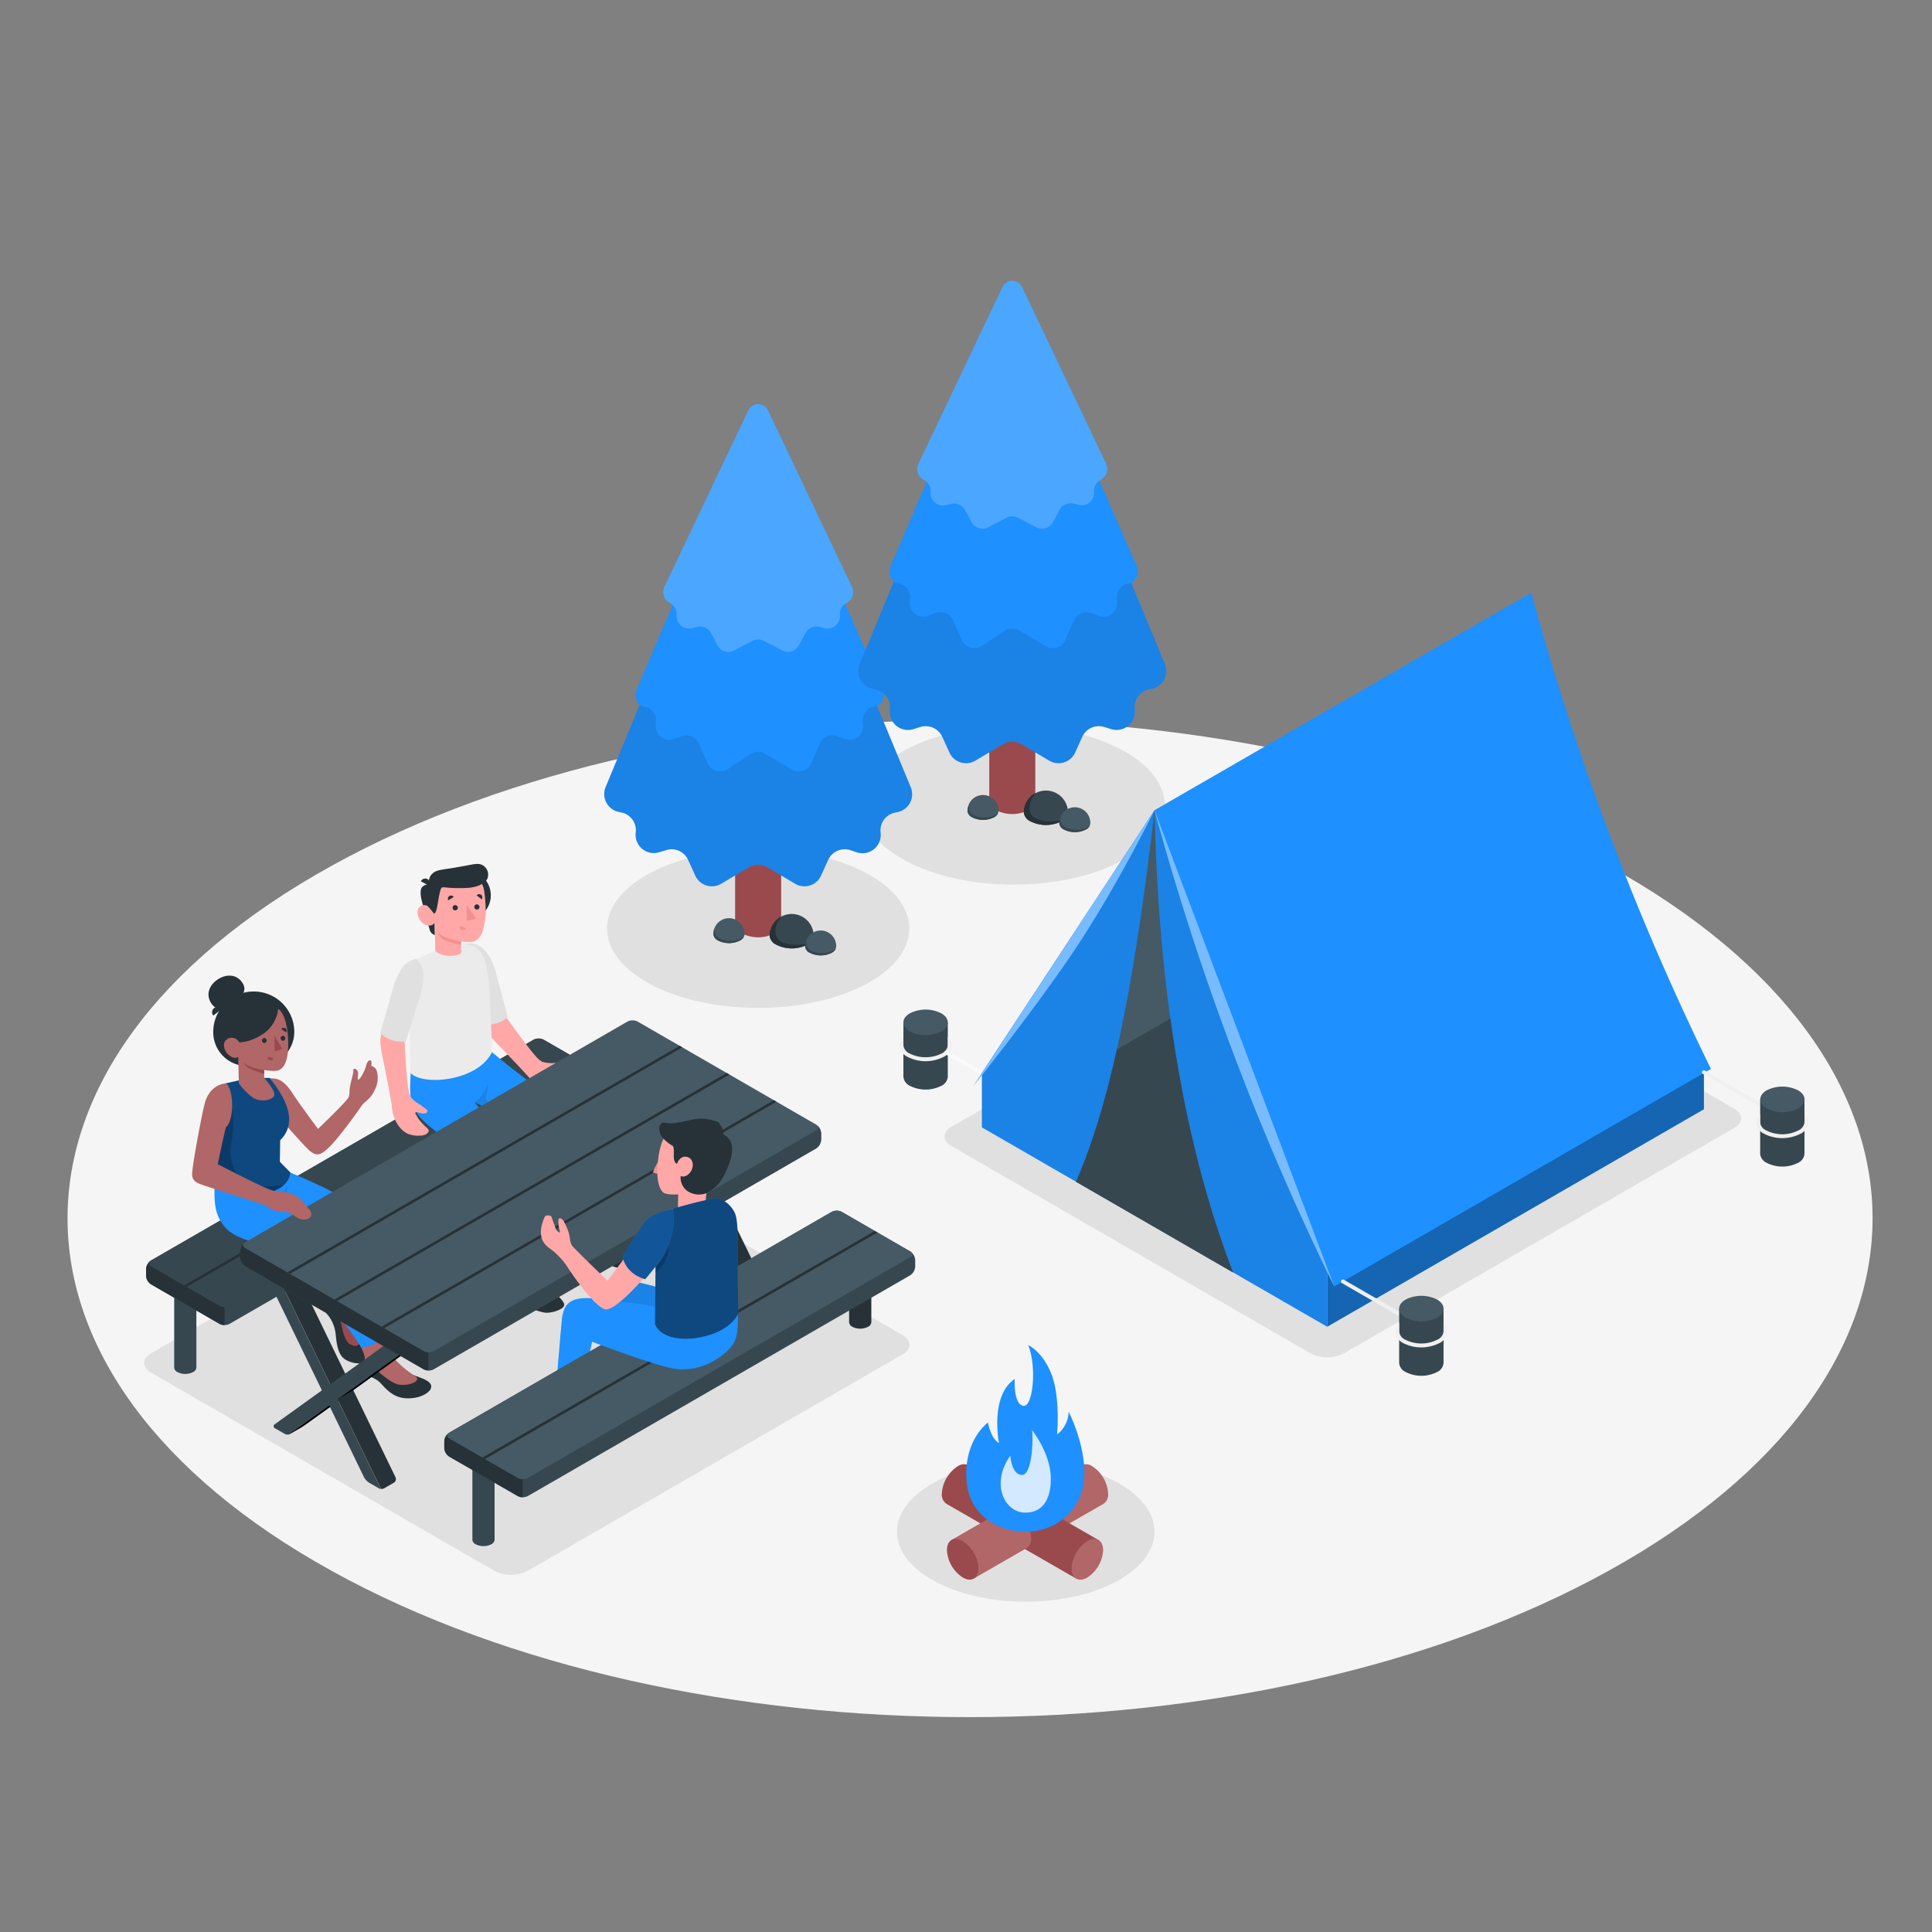 <svg xmlns="http://www.w3.org/2000/svg" viewBox="0 0 500 500"><rect x="0" y="0" width="500" height="500" fill="#808080" stroke="none"/><g id="freepik--Floor--inject-106"><path id="freepik--floor--inject-106" d="M85.89,406.57C177.11,457,325,457,416.21,406.57s91.22-132.13,0-182.54-239.11-50.4-330.32,0S-5.33,356.17,85.89,406.57Z" style="fill:#f5f5f5"></path></g><g id="freepik--Shadows--inject-106"><path id="freepik--Shadow--inject-106" d="M246.25,296.61l92.9,53.63a9.57,9.57,0,0,0,8.66,0l101-58.32c2.39-1.38,2.39-3.62,0-5l-92.89-53.63a9.57,9.57,0,0,0-8.66,0l-101,58.32C243.86,293,243.86,295.23,246.25,296.61Z" style="fill:#e0e0e0"></path><ellipse id="freepik--shadow--inject-106" cx="196.21" cy="240.31" rx="39.11" ry="20.54" style="fill:#e0e0e0"></ellipse><ellipse id="freepik--shadow--inject-106" cx="265.46" cy="396.41" rx="33.33" ry="18.12" style="fill:#e0e0e0"></ellipse><ellipse id="freepik--shadow--inject-106" cx="262.33" cy="208.41" rx="39.11" ry="20.54" style="fill:#e0e0e0"></ellipse><path id="freepik--shadow--inject-106" d="M39.09,355.24l88.83,51.28a9.57,9.57,0,0,0,8.66,0l97-56c2.4-1.38,2.4-3.62,0-5l-88.85-51.3a9.57,9.57,0,0,0-8.66,0l-96.95,56C36.7,351.62,36.7,353.86,39.09,355.24Z" style="fill:#e0e0e0"></path></g><g id="freepik--Trees--inject-106"><g id="freepik--Pine--inject-106"><path d="M202.17,165.76v73.37a3,3,0,0,1-1.74,2.44,9.34,9.34,0,0,1-8.43,0,3,3,0,0,1-1.75-2.44V165.76Z" style="fill:#9a4a4d"></path><path d="M156.72,203.73l36.92-89.14h5.14l36.92,89.15a4.71,4.71,0,0,1-3.44,6.43l-.6.12a4.73,4.73,0,0,0-3.77,5.22h0a4.71,4.71,0,0,1-6.07,5.09L220,220a4.71,4.71,0,0,0-5.68,2.56l-1.84,4.05a4.71,4.71,0,0,1-6.7,2.1l-7.16-4.24a4.71,4.71,0,0,0-4.81,0l-7.17,4.24a4.71,4.71,0,0,1-6.7-2.1l-1.84-4.05a4.71,4.71,0,0,0-5.68-2.56l-1.82.56a4.72,4.72,0,0,1-6.07-5.1h0a4.7,4.7,0,0,0-3.76-5.21l-.61-.12A4.73,4.73,0,0,1,156.72,203.73Z" style="fill:#1E90FF"></path><path d="M156.72,203.73l36.92-89.14h5.14l36.92,89.15a4.71,4.71,0,0,1-3.44,6.43l-.6.12a4.73,4.73,0,0,0-3.77,5.22h0a4.71,4.71,0,0,1-6.07,5.09L220,220a4.71,4.71,0,0,0-5.68,2.56l-1.84,4.05a4.71,4.71,0,0,1-6.7,2.1l-7.16-4.24a4.71,4.71,0,0,0-4.81,0l-7.17,4.24a4.71,4.71,0,0,1-6.7-2.1l-1.84-4.05a4.71,4.71,0,0,0-5.68-2.56l-1.82.56a4.72,4.72,0,0,1-6.07-5.1h0a4.7,4.7,0,0,0-3.76-5.21l-.61-.12A4.73,4.73,0,0,1,156.72,203.73Z" style="opacity:0.1"></path><path d="M165,177.81,193.64,111h5.14l29.4,66.79c1.06,2.15.45,4.71-1.91,5.1a3.56,3.56,0,0,0-3,3.93l.08.69a3.56,3.56,0,0,1-4.82,3.74l-1.82-.69a3.56,3.56,0,0,0-4.53,1.88L210,197.54a3.57,3.57,0,0,1-5.09,1.61L198,195.07a3.58,3.58,0,0,0-3.66,0l-6.12,4.08a3.56,3.56,0,0,1-5.08-1.61l-2.27-5.08a3.55,3.55,0,0,0-4.52-1.88l-1.83.69a3.56,3.56,0,0,1-4.81-3.74l.08-.69a3.57,3.57,0,0,0-3-3.93h0C164.5,182.52,163.9,180,165,177.81Z" style="fill:#1E90FF"></path><path d="M172.1,151.54l21.56-45.32.17-.27a2.74,2.74,0,0,1,4.76,0l.17.28,21.56,45.32a3.22,3.22,0,0,1-1.16,4.49l-.16.09a3.2,3.2,0,0,0-1.63,3.07,3.21,3.21,0,0,1-4,3.38l-1.25-.33a3.22,3.22,0,0,0-3.65,1.59L206.74,167a3.2,3.2,0,0,1-4.32,1.33l-4.72-2.46a3.2,3.2,0,0,0-3,0L190,168.36a3.21,3.21,0,0,1-4.32-1.33L184,163.84a3.21,3.21,0,0,0-3.65-1.59l-1.25.33a3.21,3.21,0,0,1-4-3.38h0a3.19,3.19,0,0,0-1.63-3.07l-.16-.09A3.23,3.23,0,0,1,172.1,151.54Z" style="fill:#1E90FF"></path><path d="M172.1,151.54l21.56-45.32.17-.27a2.74,2.74,0,0,1,4.76,0l.17.28,21.56,45.32a3.22,3.22,0,0,1-1.16,4.49l-.16.09a3.2,3.2,0,0,0-1.63,3.07,3.21,3.21,0,0,1-4,3.38l-1.25-.33a3.22,3.22,0,0,0-3.65,1.59L206.74,167a3.2,3.2,0,0,1-4.32,1.33l-4.72-2.46a3.2,3.2,0,0,0-3,0L190,168.36a3.21,3.21,0,0,1-4.32-1.33L184,163.84a3.21,3.21,0,0,0-3.65-1.59l-1.25.33a3.21,3.21,0,0,1-4-3.38h0a3.19,3.19,0,0,0-1.63-3.07l-.16-.09A3.23,3.23,0,0,1,172.1,151.54Z" style="fill:#fff;opacity:0.2"></path><path d="M199.19,242a5.7,5.7,0,0,1,11.39,0,.92.92,0,0,1,0,.16.81.81,0,0,1,0,.16,2.89,2.89,0,0,1-1.66,2.17,8.88,8.88,0,0,1-8.06,0,3,3,0,0,1-1.67-2.17V242Z" style="fill:#37474f"></path><path d="M200.86,244.44a3,3,0,0,1-1.67-2.17V242a5.68,5.68,0,0,1,3-4.83s-2.84,3.57-.76,5.92c1.43,1.63,6.34,1.92,8.5.64a3.91,3.91,0,0,1-1,.76A8.88,8.88,0,0,1,200.86,244.44Z" style="fill:#263238"></path><path d="M208.4,244.82a4,4,0,0,1,8,0v.23a2.08,2.08,0,0,1-1.18,1.53,6.27,6.27,0,0,1-5.69,0,2.08,2.08,0,0,1-1.18-1.53v-.23Z" style="fill:#455a64"></path><path d="M209.58,246.58a2.08,2.08,0,0,1-1.18-1.53v-.23a4.14,4.14,0,0,1,.27-1.33c-.09,1.72.72,2.77,3.26,3.09s4.21-.75,4.43-1.14a2.36,2.36,0,0,1-1.09,1.14A6.27,6.27,0,0,1,209.58,246.58Z" style="fill:#37474f"></path><path d="M184.64,241.65a4,4,0,0,1,8.05,0v.22a2.06,2.06,0,0,1-1.18,1.53,6.27,6.27,0,0,1-5.69,0,2.06,2.06,0,0,1-1.18-1.53v-.22Z" style="fill:#455a64"></path><path d="M185.82,243.4a2.06,2.06,0,0,1-1.18-1.53v-.22a4,4,0,0,1,.28-1.34c-.1,1.73.71,2.77,3.26,3.1s4.2-.75,4.42-1.15a2.32,2.32,0,0,1-1.09,1.14A6.27,6.27,0,0,1,185.82,243.4Z" style="fill:#37474f"></path></g><g id="freepik--pine--inject-106"><path d="M267.94,133.86v73.38a3,3,0,0,1-1.75,2.43,9.34,9.34,0,0,1-8.43,0,3,3,0,0,1-1.74-2.43V133.86Z" style="fill:#9a4a4d"></path><path d="M222.49,171.84l36.92-89.15h5.14l36.91,89.15a4.72,4.72,0,0,1-3.44,6.44l-.6.12a4.7,4.7,0,0,0-3.76,5.21h0a4.72,4.72,0,0,1-6.07,5.09l-1.82-.56a4.72,4.72,0,0,0-5.69,2.56l-1.83,4.05a4.72,4.72,0,0,1-6.7,2.11l-7.17-4.25a4.71,4.71,0,0,0-4.81,0l-7.16,4.25a4.72,4.72,0,0,1-6.7-2.11l-1.84-4.05a4.71,4.71,0,0,0-5.68-2.56l-1.83.56a4.71,4.71,0,0,1-6.06-5.1h0a4.73,4.73,0,0,0-3.77-5.21l-.6-.12A4.71,4.71,0,0,1,222.49,171.84Z" style="fill:#1E90FF"></path><path d="M222.49,171.84l36.92-89.15h5.14l36.91,89.15a4.72,4.72,0,0,1-3.44,6.44l-.6.12a4.7,4.7,0,0,0-3.76,5.21h0a4.72,4.72,0,0,1-6.07,5.09l-1.82-.56a4.72,4.72,0,0,0-5.69,2.56l-1.83,4.05a4.72,4.72,0,0,1-6.7,2.11l-7.17-4.25a4.71,4.71,0,0,0-4.81,0l-7.16,4.25a4.72,4.72,0,0,1-6.7-2.11l-1.84-4.05a4.71,4.71,0,0,0-5.68-2.56l-1.83.56a4.71,4.71,0,0,1-6.06-5.1h0a4.73,4.73,0,0,0-3.77-5.21l-.6-.12A4.71,4.71,0,0,1,222.49,171.84Z" style="opacity:0.1"></path><path d="M230.72,145.92l28.69-66.8h5.14l29.4,66.8c1.05,2.14.45,4.71-1.91,5.09a3.57,3.57,0,0,0-3,3.94l.08.68a3.56,3.56,0,0,1-4.81,3.74l-1.83-.69a3.56,3.56,0,0,0-4.52,1.88l-2.27,5.08a3.55,3.55,0,0,1-5.08,1.61l-6.83-4.07a3.54,3.54,0,0,0-3.66,0L254,167.25a3.56,3.56,0,0,1-5.09-1.61l-2.26-5.08a3.57,3.57,0,0,0-4.53-1.88l-1.82.69a3.56,3.56,0,0,1-4.82-3.74l.08-.69a3.56,3.56,0,0,0-3-3.93h0C230.27,150.62,229.66,148.06,230.72,145.92Z" style="fill:#1E90FF"></path><path d="M237.87,119.65l21.56-45.33.17-.27a2.74,2.74,0,0,1,4.76,0l.17.28,21.56,45.32a3.21,3.21,0,0,1-1.17,4.49l-.15.09a3.23,3.23,0,0,0-1.64,3.07,3.21,3.21,0,0,1-4,3.38l-1.24-.32a3.2,3.2,0,0,0-3.65,1.59l-1.71,3.19a3.22,3.22,0,0,1-4.32,1.33L263.47,134a3.2,3.2,0,0,0-3,0l-4.72,2.47a3.22,3.22,0,0,1-4.32-1.33L249.74,132a3.21,3.21,0,0,0-3.65-1.59l-1.25.32a3.21,3.21,0,0,1-4-3.38h0a3.2,3.2,0,0,0-1.63-3.07l-.16-.09A3.21,3.21,0,0,1,237.87,119.65Z" style="fill:#1E90FF"></path><path d="M237.87,119.65l21.56-45.33.17-.27a2.74,2.74,0,0,1,4.76,0l.17.28,21.56,45.32a3.21,3.21,0,0,1-1.17,4.49l-.15.09a3.23,3.23,0,0,0-1.64,3.07,3.21,3.21,0,0,1-4,3.38l-1.24-.32a3.2,3.2,0,0,0-3.65,1.59l-1.71,3.19a3.22,3.22,0,0,1-4.32,1.33L263.47,134a3.2,3.2,0,0,0-3,0l-4.72,2.47a3.22,3.22,0,0,1-4.32-1.33L249.74,132a3.21,3.21,0,0,0-3.65-1.59l-1.25.32a3.21,3.21,0,0,1-4-3.38h0a3.2,3.2,0,0,0-1.63-3.07l-.16-.09A3.21,3.21,0,0,1,237.87,119.65Z" style="fill:#fff;opacity:0.2"></path><path d="M265,210.06a5.7,5.7,0,0,1,11.39,0v.32a2.93,2.93,0,0,1-1.66,2.16,8.88,8.88,0,0,1-8.06,0,2.89,2.89,0,0,1-1.67-2.16.92.92,0,0,1,0-.16A.81.81,0,0,1,265,210.06Z" style="fill:#37474f"></path><path d="M266.63,212.54a2.89,2.89,0,0,1-1.67-2.16.92.92,0,0,1,0-.16.81.81,0,0,1,0-.16,5.68,5.68,0,0,1,3-4.84c0,.05-2.83,3.58-.76,5.93,1.43,1.62,6.35,1.92,8.51.63a4.11,4.11,0,0,1-1,.76A8.88,8.88,0,0,1,266.63,212.54Z" style="fill:#263238"></path><path d="M274.17,212.92a4,4,0,0,1,8,0,.49.49,0,0,1,0,.12.41.41,0,0,1,0,.11,2,2,0,0,1-1.17,1.53,6.27,6.27,0,0,1-5.69,0,2.06,2.06,0,0,1-1.18-1.53v-.23Z" style="fill:#455a64"></path><path d="M275.35,214.68a2.06,2.06,0,0,1-1.18-1.53v-.23a3.94,3.94,0,0,1,.27-1.33c-.1,1.72.72,2.77,3.26,3.09s4.2-.75,4.42-1.14a2.34,2.34,0,0,1-1.08,1.14A6.27,6.27,0,0,1,275.35,214.68Z" style="fill:#37474f"></path><path d="M250.41,209.75a4,4,0,0,1,8,0,.41.41,0,0,1,0,.11.49.49,0,0,1,0,.12,2.06,2.06,0,0,1-1.17,1.53,6.33,6.33,0,0,1-5.69,0,2.1,2.1,0,0,1-1.18-1.53v-.23Z" style="fill:#455a64"></path><path d="M251.59,211.51a2.1,2.1,0,0,1-1.18-1.53v-.23a4,4,0,0,1,.27-1.34c-.1,1.73.72,2.78,3.26,3.1s4.2-.75,4.42-1.14a2.42,2.42,0,0,1-1.08,1.14A6.33,6.33,0,0,1,251.59,211.51Z" style="fill:#37474f"></path></g></g><g id="freepik--Tent--inject-106"><g id="freepik--tent--inject-106"><path d="M245.29,278.66V264.59H233.8v14.07a2.86,2.86,0,0,0,1.68,2.35,9,9,0,0,0,8.13,0A2.86,2.86,0,0,0,245.29,278.66Z" style="fill:#37474f"></path><path d="M235.48,262.25a9,9,0,0,1,8.13,0c2.24,1.29,2.24,3.39,0,4.69a9,9,0,0,1-8.13,0C233.24,265.64,233.24,263.54,235.48,262.25Z" style="fill:#455a64"></path><path d="M245.29,268.35v2.16h0a2.64,2.64,0,0,1-1.58,2.12,9.26,9.26,0,0,1-8.33,0,2.66,2.66,0,0,1-1.58-2.12h0v-2.15a3.07,3.07,0,0,0-1,2.16h0a3.56,3.56,0,0,0,2.08,3,10.28,10.28,0,0,0,9.33,0,3.57,3.57,0,0,0,2.08-3A3,3,0,0,0,245.29,268.35Z" style="fill:#f0f0f0"></path><path d="M259.54,281.32a.47.47,0,0,1-.25-.07l-14.56-8.41a.5.5,0,1,1,.5-.86l14.56,8.41a.5.5,0,0,1,.19.68A.52.52,0,0,1,259.54,281.32Z" style="fill:#fafafa"></path><polygon points="343.48 343.36 343.48 329.29 440.97 273 440.97 287.07 343.48 343.36" style="fill:#1E90FF"></polygon><polygon points="343.48 343.36 343.48 329.29 440.97 273 440.97 287.07 343.48 343.36" style="opacity:0.3"></polygon><polygon points="254.11 291.76 343.48 343.36 343.48 329.29 298.79 209.68 254.11 277.69 254.11 291.76" style="fill:#1E90FF"></polygon><polygon points="254.11 291.76 343.48 343.36 343.48 329.29 298.79 209.68 254.11 277.69 254.11 291.76" style="opacity:0.1"></polygon><path d="M298.79,209.68l-46.91,71.41s14.22-17.64,25-33.42C288.43,230.79,298.79,209.68,298.79,209.68Z" style="fill:#1E90FF"></path><path d="M319.1,329.29c-13.12-34-19.31-74.43-20.31-119.61-4.44,38.67-10.29,73.32-20.31,96.15Z" style="fill:#455a64"></path><path d="M345.3,332.93a694.21,694.21,0,0,1-46.51-123.25l97.49-56.28a694.11,694.11,0,0,0,46.51,123.24Z" style="fill:#1E90FF"></path><path d="M345.3,332.93,298.79,209.68A694.21,694.21,0,0,0,345.3,332.93Z" style="fill:#1E90FF"></path><path d="M298.79,209.68l-46.91,71.41s14.22-17.64,25-33.42C288.43,230.79,298.79,209.68,298.79,209.68Z" style="fill:#fff;opacity:0.4"></path><path d="M345.3,332.93,298.79,209.68A694.21,694.21,0,0,0,345.3,332.93Z" style="fill:#fff;opacity:0.4"></path><path d="M289.06,271.59c-2.94,13.09-6.39,24.7-10.58,34.24l40.62,23.46c-7.64-19.83-12.92-41.84-16.21-65.69Z" style="fill:#37474f"></path><path d="M367.85,343.86a.45.45,0,0,1-.25-.07l-20.31-11.72a.51.51,0,0,1-.18-.69.49.49,0,0,1,.68-.18l20.31,11.72a.51.51,0,0,1,.18.69A.5.5,0,0,1,367.85,343.86Z" style="fill:#f0f0f0"></path><path d="M373.59,352.74V338.67H362.1v14.07a2.85,2.85,0,0,0,1.69,2.34,8.94,8.94,0,0,0,8.12,0A2.84,2.84,0,0,0,373.59,352.74Z" style="fill:#37474f"></path><path d="M363.79,336.32a9,9,0,0,1,8.12,0c2.24,1.3,2.24,3.4,0,4.69a8.94,8.94,0,0,1-8.12,0C361.54,339.72,361.54,337.62,363.79,336.32Z" style="fill:#455a64"></path><path d="M373.59,342.42v2.16h0A2.63,2.63,0,0,1,372,346.7a9.19,9.19,0,0,1-8.33,0,2.62,2.62,0,0,1-1.57-2.11h0v-2.16a3.06,3.06,0,0,0-1,2.17h0a3.57,3.57,0,0,0,2.07,3,10.36,10.36,0,0,0,9.33,0,3.57,3.57,0,0,0,2.08-3A3,3,0,0,0,373.59,342.42Z" style="fill:#f0f0f0"></path><path d="M461.27,289.72a.59.59,0,0,1-.25-.07l-20.31-11.73a.5.5,0,0,1-.18-.68.5.5,0,0,1,.68-.18l20.31,11.72a.51.51,0,0,1,.19.69A.5.5,0,0,1,461.27,289.72Z" style="fill:#f0f0f0"></path><path d="M467,298.6V284.53H455.53V298.6a2.85,2.85,0,0,0,1.68,2.34,9,9,0,0,0,8.13,0A2.85,2.85,0,0,0,467,298.6Z" style="fill:#37474f"></path><path d="M457.21,282.18a9,9,0,0,1,8.13,0c2.24,1.3,2.24,3.4,0,4.69a9,9,0,0,1-8.13,0C455,285.58,455,283.48,457.21,282.18Z" style="fill:#455a64"></path><path d="M467,288.28v2.16h0a2.64,2.64,0,0,1-1.58,2.11,9.19,9.19,0,0,1-8.33,0,2.64,2.64,0,0,1-1.58-2.11v-2.17a3.07,3.07,0,0,0-1,2.17h0a3.58,3.58,0,0,0,2.08,3,10.36,10.36,0,0,0,9.33,0,3.59,3.59,0,0,0,2.08-3A3,3,0,0,0,467,288.28Z" style="fill:#f0f0f0"></path></g></g><g id="freepik--Characters--inject-106"><g id="freepik--characters--inject-106"><g id="freepik--Legs--inject-106"><path d="M149,365.82a9,9,0,0,1,.55,2.15,4.77,4.77,0,0,1,.18,2.37,4,4,0,0,1-2.68,2.09,5.2,5.2,0,0,1-3.73-.81,10,10,0,0,0-6-2,8.77,8.77,0,0,1-5.23-2.17c-1.44-1.28-1.1-3.56,1.4-3.55,3,0,7.21.55,11.28,0Z" style="fill:#263238"></path><path d="M163.54,361.11a9.53,9.53,0,0,1,.55,2.15,4.74,4.74,0,0,1,.17,2.37,4,4,0,0,1-2.67,2.09,5.22,5.22,0,0,1-3.74-.81,9.88,9.88,0,0,0-6-2,8.77,8.77,0,0,1-5.23-2.17c-1.45-1.28-1.1-3.56,1.4-3.55,3,0,7.21.55,11.28,0Z" style="fill:#263238"></path><path d="M163.54,358v3.68s-.5,1.22-2.6,1.3a3.17,3.17,0,0,1-2.78-1.33V358Z" style="fill:#ffa8a7"></path><path d="M156.53,333.91c0,4.57,1.28,25.66,1.28,25.66s1.87,2.36,5.93,0l1.38-23.4Z" style="fill:#1E90FF"></path><g style="opacity:0.1"><path d="M156.53,333.91c0,4.57,1.28,25.66,1.28,25.66s1.87,2.36,5.93,0l1.38-23.4Z"></path></g><path d="M149.75,362.75l-.73,3.68s-.5,1.22-2.6,1.3a3.16,3.16,0,0,1-2.78-1.33l.3-4.23Z" style="fill:#ffa8a7"></path><path d="M145.58,340.23c-.38,2.11-2,23.25-2,23.25s2.07,2.89,6.13.53l4.34-20.65Z" style="fill:#1E90FF"></path></g><path d="M50.82,353.92V334.81H45.08v19.11a1.42,1.42,0,0,0,.84,1.17,4.47,4.47,0,0,0,4.06,0A1.42,1.42,0,0,0,50.82,353.92Z" style="fill:#37474f"></path><ellipse cx="47.95" cy="334.81" rx="2.87" ry="1.66" style="fill:#455a64"></ellipse><path d="M148.32,297.64V278.53h-5.75v19.11a1.42,1.42,0,0,0,.85,1.17,4.47,4.47,0,0,0,4.06,0A1.42,1.42,0,0,0,148.32,297.64Z" style="fill:#263238"></path><path d="M143.42,277.36a4.47,4.47,0,0,1,4.06,0,1.23,1.23,0,0,1,0,2.34,4.47,4.47,0,0,1-4.06,0A1.23,1.23,0,0,1,143.42,277.36Z" style="fill:#455a64"></path><path d="M37.8,328.45v1.69a2.87,2.87,0,0,0,1.29,2.25l17.72,10.23a2.88,2.88,0,0,0,2.59,0l99-57.13a2.9,2.9,0,0,0,1.3-2.25v-1.69a2.88,2.88,0,0,0-1.3-2.25l-17.72-10.23a2.88,2.88,0,0,0-2.59,0l-99,57.13A2.87,2.87,0,0,0,37.8,328.45Z" style="fill:#37474f"></path><path d="M58.11,338.24v4.69a2.64,2.64,0,0,1-1.3-.32L39.1,332.39a2.87,2.87,0,0,1-1.3-2.25v-1.69a2.87,2.87,0,0,1,1.06-2.08c-.47.4-.39,1,.24,1.33l17.71,10.22A2.64,2.64,0,0,0,58.11,338.24Z" style="fill:#263238"></path><path d="M39.09,327.7l17.72,10.23a2.9,2.9,0,0,0,2.6,0l99-57.13a.79.79,0,0,0,0-1.5l-17.72-10.23a2.88,2.88,0,0,0-2.59,0l-99,57.13A.79.79,0,0,0,39.09,327.7Z" style="fill:#37474f"></path><polygon points="47.66 332.64 149.21 274.02 149.89 274.41 48.34 333.04 47.66 332.64" style="fill:#263238"></polygon><g id="freepik--Character--inject-106"><g id="freepik--Personaje--inject-106"><polygon points="132.02 329.14 136.79 328.65 135.81 321.35 130.64 321.84 132.02 329.14" style="fill:#ffa8a7"></polygon><path d="M136.39,325.69l-.08-.65c.46.18,3.1,5,4.71,7s4.34,3.8,4.94,5.3-3.41,2.56-4.83,2.38c-1.64-.22-4.53-1.24-5.29-2.27s-1.16-2.59-1.78-3.34-3-2.34-3.35-3.65a12.63,12.63,0,0,1,.18-3.47c.18-.86.1-1.79.39-1.72l.13.69a4.51,4.51,0,0,0,2.59.51C134.7,326.45,136.42,326.22,136.39,325.69Z" style="fill:#263238"></path><polygon points="148.18 319.69 153.22 319.19 150.62 311.33 145.27 311.19 148.18 319.69" style="fill:#ffa8a7"></polygon><path d="M152.66,317.51c.24,0,.61.25,1.24.81a52,52,0,0,0,5.35,3.27c1.71.85,5,2.17,6.53,2.84.94.43.9,1.56-.07,2.21a8.24,8.24,0,0,1-6.19,1.38c-1.53-.34-6.38-3-7.64-2.89s-3.62.06-4.56-.59-.5-2.92-.23-4.09,0-2.66.46-2.57l.3.88c.55.83,5.11.18,5-.57Z" style="fill:#263238"></path><path d="M106.33,276.9c-.34,7.49-1,10.2,6.29,15.75,4.06,3.11,12,8.08,12,8.08a21.07,21.07,0,0,0,.78,8.83C127,314.9,131,324.28,131,324.28a6.8,6.8,0,0,0,5.35-.2s-1.22-7.83-1.78-13.43c-.89-8.85-1.66-11.84-2.05-13.47-.34-1.45-8-9.48-9.62-11.9l15.56,7.82s.08,4.81,1,7.39c2.43,6.68,7.58,16.84,7.58,16.84s3.92.4,5.56-.88c0,0-5-24.48-5.61-26.55-1.09-3.61-14.28-13.1-17-15.38-1.54-1.31-3.26-2.7-3.26-2.7Z" style="fill:#1E90FF"></path><path d="M122.94,285.28a10.48,10.48,0,0,0,3.32-4.72,24.28,24.28,0,0,1-.52,3.59c-.39,1.57,12.76,9,12.76,9Z" style="opacity:0.1"></path><path d="M142,282.84a5.73,5.73,0,0,0,2.56.32,6.83,6.83,0,0,0,3-1.27,3.85,3.85,0,0,0,1.06-1,1.5,1.5,0,0,0,.24-1.23c-.17-.38-.71-.45-1.07-.49a10.58,10.58,0,0,1-1.85-.43c-.3-.09-.6-.18-.9-.3s-.68-.32-1-.47c-.19-.09-.7-.34-.54-.62a.52.52,0,0,1,.3-.2c.36-.13.73-.21,1.09-.34a2,2,0,0,0,.91-.65.63.63,0,0,0,.14-.49.55.55,0,0,0-.35-.36,1.48,1.48,0,0,0-.51-.09l-1.58-.12a8.91,8.91,0,0,1-3.09-.28,5.75,5.75,0,0,1-1.77-1.49c-1.77-1.86-7.56-9.95-7.56-9.95l-3.47-11.49s-.86-6.07-5.48-7.15c-.92,1.43-2.47,1.49-.47,8.3,1.44,4.87,2.9,11.75,4.06,13.57a14.57,14.57,0,0,0,1.69,2.16c3.35,3.57,6.34,6.55,9.6,10.17.28.3.49.66.77,1A9.24,9.24,0,0,0,142,282.84Z" style="fill:#ffa8a7"></path><path d="M119.89,244.36a3.15,3.15,0,0,1,.56,2.61,18.5,18.5,0,0,0,.87,6.83c.91,2.92,3.38,11.23,3.38,11.23a8.25,8.25,0,0,0,6.75-1.76L128.12,251S126.1,242.64,119.89,244.36Z" style="fill:#e0e0e0"></path><path d="M107.59,248.28s-1.6,1.31-1.6,5.45v8.93l.23,15c3.2,3.48,17.58,2.16,21.13-5.43,0,0-.51-16.05-1-19.57-.66-4.78-1.86-8.23-6.47-8.33l-7,1.64Z" style="fill:#ebebeb"></path><path d="M103.41,291.69a5.9,5.9,0,0,0,2,1.66,6.86,6.86,0,0,0,3.24.55,3.8,3.8,0,0,0,1.42-.26,1.53,1.53,0,0,0,.87-.91c.07-.41-.36-.76-.64-1a11.4,11.4,0,0,1-1.33-1.36,8.19,8.19,0,0,1-.59-.73c-.22-.31-.41-.64-.62-1s-.41-.65-.12-.8a.5.5,0,0,1,.36,0c.37.08.73.22,1.1.29a1.83,1.83,0,0,0,1.11-.05.62.62,0,0,0,.38-.34.54.54,0,0,0-.09-.49,1.57,1.57,0,0,0-.38-.35l-1.28-.95a8.91,8.91,0,0,1-2.45-1.9,5.55,5.55,0,0,1-.69-2.21c-.5-2.52-1-12.45-1-12.45l3.25-11.56s3-6.19-.33-9.59c-1.54.71-3.33.55-5.3,7.36-1.41,4.88-3.88,11.47-3.88,13.62a14.86,14.86,0,0,0,.26,2.74c.91,4.81,1.83,8.92,2.63,13.73.07.41.06.83.13,1.23A9.27,9.27,0,0,0,103.41,291.69Z" style="fill:#ffa8a7"></path><path d="M107.59,248.28a5.59,5.59,0,0,0-3.06,1.59,18.34,18.34,0,0,0-2.93,6.22c-.8,3-3.19,11.29-3.19,11.29a8.24,8.24,0,0,0,6.63,2.14l3.82-12.18S111.14,250.34,107.59,248.28Z" style="fill:#e0e0e0"></path><path d="M114.06,231.7a6.48,6.48,0,1,0,6.47-6.47A6.48,6.48,0,0,0,114.06,231.7Z" style="fill:#263238"></path><path d="M109.94,235.57a52.64,52.64,0,0,0,1.39,5.43,2.08,2.08,0,0,0,1.22,1l-.07-3.28Z" style="fill:#263238"></path><path d="M111.18,228.88a2.3,2.3,0,0,0-1.9.67c-.82.84-.36,3.45.66,6l1.87.21Z" style="fill:#263238"></path><path d="M112.37,235.78c-.38.23-.91-.49-1.37-1a1.64,1.64,0,0,0-2.73.44c-.77,1.62.67,3.76,1.85,4.13,2,.65,2.36-.67,2.36-.67l.16,7.39c1.76,2,7.8,1.5,6.66-.19v-2.25a12.91,12.91,0,0,0,2.76.14c1.51-.23,2.45-1.42,2.91-3,.73-2.62,1-4.74.39-9.89-.68-5.65-7.25-5.71-10.8-3.47S112.37,235.78,112.37,235.78Z" style="fill:#ffa8a7"></path><path d="M112.37,236.41c-.19,0-.91-1.18-1.37-1.61-.65-.59.18-5.92.18-5.92a2.51,2.51,0,0,1,.63-2.69c.88-1,2.37-1.09,4.89-1.48,1.33-.21,3.34-.58,4.67-.83,1.58-.3,2.89-.61,4,.36a2.81,2.81,0,0,1,.77,3.15,2.72,2.72,0,0,1-.45.67,2.65,2.65,0,0,1-1.14.78s-.69.61-3.09.91a35.45,35.45,0,0,1-6.64-.13c-.7-.09-.85.58-1.22,2.42C113.28,233.66,113,236.4,112.37,236.41Z" style="fill:#263238"></path><path d="M111.19,229.3l-2.27-1.22a1.26,1.26,0,0,1,1.72-.57A1.37,1.37,0,0,1,111.19,229.3Z" style="fill:#263238"></path><path d="M119.3,243.65a25.42,25.42,0,0,1-4.54-1.31,3.84,3.84,0,0,1-1.63-1.6,5.25,5.25,0,0,0,.93,1.89c.86,1.1,5.24,1.91,5.24,1.91Z" style="fill:#f28f8f"></path><path d="M118.49,234.94a.68.68,0,1,1-.68-.7A.69.69,0,0,1,118.49,234.94Z" style="fill:#263238"></path><path d="M117.41,232.15,116,233a.87.87,0,0,1,.34-1.15A.81.81,0,0,1,117.41,232.15Z" style="fill:#263238"></path><path d="M119,239.6l1.54.58a.8.8,0,0,1-1,.51A.87.87,0,0,1,119,239.6Z" style="fill:#f28f8f"></path><path d="M124.67,232.74l-1.31-1a.8.8,0,0,1,1.14-.17A.86.86,0,0,1,124.67,232.74Z" style="fill:#263238"></path><path d="M124.09,234.75a.67.67,0,1,1-.67-.7A.68.68,0,0,1,124.09,234.75Z" style="fill:#263238"></path><polygon points="120.76 234.21 120.84 238.3 123.26 237.76 120.76 234.21" style="fill:#f28f8f"></polygon></g></g><path d="M69.74,279c1.1.34,3-.67,6,4,1.72,2.66,6.56,9.16,6.56,9.16S89.79,285,90.2,284s.07-1.52.55-3.61.74-2.72.68-3.42,1.1-.32,1.22.58-.29,1.88.1,1.85,1.59-2,2-3.61,1.29-1.62,1.37-1a2.75,2.75,0,0,1-.05,1.05,2.06,2.06,0,0,1,1.48,1.43,6.84,6.84,0,0,1-.66,5c-1,2.21-2.64,2.9-3.26,3.83s-6,8.59-8.77,11.1c-1.74,1.58-2.84,2.24-4.75.58s-9.37-10.38-9.37-10.38Z" style="fill:#b16668"></path><path d="M84.41,336.44c-.36.38-.78.83-.73,1.31a4.86,4.86,0,0,0,1.3,2.74,9.5,9.5,0,0,1,1.87,4.6c.18,1.42.31,5,2.11,6.46s6.16,2.14,6.16-.5-5.2-12.78-5.2-12.78Z" style="fill:#263238"></path><path d="M86.83,338.13a40,40,0,0,1,1.76,5.67c.45,2.12,1.07,3.61,2.15,4.18s2.69.46,2.09-1-2.91-8.73-2.91-8.73Z" style="fill:#9a4a4d"></path><path d="M72.84,302.49s8.62,3.54,12.79,5.78,8.14,4.43,9,6.23.65,6.45.19,10.82-1.41,12.22-1.41,12.22l-12.21-18.3L68.9,311.13Z" style="fill:#1E90FF"></path><path d="M88.73,321.35c-1.2-2.8-3.83-4.67-6.29-6.19-2-1.25-7-4.16-8.76-5.16a8.9,8.9,0,0,0,.64-3,26.73,26.73,0,0,1-1.82,3.46l12.57,9.38,8.61,15.42S89.94,324.15,88.73,321.35Z" style="opacity:0.1"></path><path d="M94.42,351.25c-.35.23-.3,1.1-.27,1.74s-.43,1.48.5,2.47,2.5,1.07,3.77,2.42,3.21,3.84,6.7,4,5.88-1.35,6.35-2.45-.25-2-2.6-2.86c-2.5-.94-3.21-1.22-3.21-1.22Z" style="fill:#263238"></path><path d="M97,343.73s2.35,4.25,3.67,6.16a23.55,23.55,0,0,0,5.22,5.18c.44.34,1.41.94,1.77,1.21a.66.66,0,0,1,.14,1c-.59.85-3.64,1.65-5.63.72s-4.21-3.06-5.45-3.89L95,353a1.44,1.44,0,0,1-.62-1.26c0-.14,0-.31,0-.5,0-1.05-2.13-4.87-2.13-4.87Z" style="fill:#b16668"></path><path d="M55.51,307.14c0,3.48-.1,6.39,1.94,9.44s5,3.91,10.23,5.67c4.36,1.47,10.59,3.82,11.86,4.1s1.53.95,1.83,3.2,1.81,5.73,5.21,9.76a106.81,106.81,0,0,1,6.91,9.37s3.56,0,4.92-2.37c0,0-9.9-23.35-11.48-26s-14.43-9.82-14.43-9.82.22-4.83.39-8.35Z" style="fill:#1E90FF"></path><path d="M61.83,279.61l-3.68.83s1.82,2.57.53,7.71c-.91,3.64-1.78,3.84-3.79,4.63.15,6.65.62,14.36.62,14.36s4.08,3,12.41,1.77c7.32-1,7.21-5.48,7.21-5.48l-2.71-2.75.07-5.61a7.24,7.24,0,0,0,2.25-6.48c-.45-4.4-5-9.62-5-9.62H68.4Z" style="fill:#1E90FF"></path><path d="M61.83,279.61l-3.68.83s1.82,2.57.53,7.71c-.91,3.64-1.78,3.84-3.79,4.63.15,6.65.62,14.36.62,14.36s4.08,3,12.41,1.77c7.32-1,7.21-5.48,7.21-5.48l-2.71-2.75.07-5.61a7.24,7.24,0,0,0,2.25-6.48c-.45-4.4-5-9.62-5-9.62H68.4Z" style="opacity:0.5"></path><path d="M73.54,306.61c-3.76.85-9.22.32-11.2-1.52s-3.24-6.37-2.51-9.09a25.62,25.62,0,0,0,0-10.5l-.68-.29a14.87,14.87,0,0,1-.44,2.94c-.91,3.64-1.78,3.84-3.79,4.63,0,6.79.62,14.36.62,14.36s4.08,3,12.41,1.77a10.11,10.11,0,0,0,5.62-2.3Z" style="opacity:0.2"></path><path d="M67.66,275.79l-3.47.09a8.75,8.75,0,0,1-9-8.51h0a10.48,10.48,0,0,1,10.2-10.77h0a10.49,10.49,0,0,1,10.77,10.2h0A8.76,8.76,0,0,1,67.66,275.79Z" style="fill:#263238"></path><path d="M62.63,254.19c1.55,2.17,0,3.72-2.17,5.27s-4.14,2.51-5.69.34-.78-4.65,1.39-6.2S61.08,252,62.63,254.19Z" style="fill:#263238"></path><path d="M57.39,261.14l-2.18,1.69a1.34,1.34,0,0,1,.19-1.93A1.45,1.45,0,0,1,57.39,261.14Z" style="fill:#263238"></path><path d="M72,261.12c1.12.62,2.57,3.37,2.59,9.21,0,5-1.55,6.22-2.35,6.6s-2.35.2-3.87,0l0,2.05s2.72,3,2.63,4.35-3.49,2.07-5.48.79a15.83,15.83,0,0,1-3.71-3.79l-.15-6.86s-.86.88-2.4-.39c-1.28-1.06-1.75-2.88-.8-3.89a2.16,2.16,0,0,1,3.46.59,11.93,11.93,0,0,0,5.57-1.83A9,9,0,0,0,72,261.12Z" style="fill:#b16668"></path><path d="M69,269.24a.63.63,0,0,1-.57.69.65.65,0,0,1-.1-1.29A.65.65,0,0,1,69,269.24Z" style="fill:#263238"></path><path d="M69.31,273.43l1.46.42a.75.75,0,0,1-.93.55A.8.8,0,0,1,69.31,273.43Z" style="fill:#9a4a4d"></path><path d="M74.08,267.19l-1.28-.84a.74.74,0,0,1,1-.24A.81.81,0,0,1,74.08,267.19Z" style="fill:#263238"></path><path d="M73.83,268.66a.63.63,0,0,1-.57.69.65.65,0,0,1-.1-1.29A.64.64,0,0,1,73.83,268.66Z" style="fill:#263238"></path><polygon points="71.01 268.07 71.09 272.13 73.04 271.46 71.01 268.07" style="fill:#9a4a4d"></polygon><path d="M68.37,276.92c-1.6-.17-4.9-1-5.44-2.3a3.33,3.33,0,0,0,1.19,1.62,17.29,17.29,0,0,0,4.26,1.67Z" style="fill:#9a4a4d"></path><path d="M110.91,345.71,85.39,364.12l-7,5-3.31,1.91h0a1.56,1.56,0,0,1-.33.14L78,368.9l7.22-5.21,21.67-15.64Z" style="fill:#263238"></path><path d="M98.15,385.23l-.15-.08-2.47-1.42a3.9,3.9,0,0,1-1.31-1.4l-28-57.73,4.06,2.34,26.65,55,1.67,3.42A1.52,1.52,0,0,1,98.15,385.23Z" style="fill:#37474f"></path><path d="M101.92,383.73l-2.45,1.41a1.41,1.41,0,0,1-.86.19l-1.67-3.42-26.65-55,4.06-2.34,28,57.73A1.09,1.09,0,0,1,101.92,383.73Z" style="fill:#263238"></path><polygon points="87.35 362.12 91.41 359.77 110.91 345.7 106.85 348.05 87.35 362.12"></polygon><path d="M85.18,363.69,78,368.9l-3.22,2.32a1.45,1.45,0,0,1-1.11-.14l-2.47-1.42a.6.6,0,0,1-.06-1.09l31.74-22.83,4,2.31Z" style="fill:#37474f"></path><path d="M79.22,368.57c-.45.33-1.2.81-1.68,1.09l-2.44,1.41a2,2,0,0,1-.36.15L78,368.9l7.22-5.21.21.43Z"></path><path d="M204.33,291.77l-25.52,18.41-7,5-3.31,1.91h0a1.56,1.56,0,0,1-.33.14l3.22-2.32,7.22-5.21,21.67-15.64Z" style="fill:#263238"></path><path d="M191.57,331.29l-.15-.08L189,329.79a4,4,0,0,1-1.31-1.4l-28-57.73,4.06,2.34,26.65,55,1.67,3.42A1.52,1.52,0,0,1,191.57,331.29Z" style="fill:#37474f"></path><path d="M195.34,329.79l-2.45,1.41a1.41,1.41,0,0,1-.86.19L190.36,328l-26.65-55,4.06-2.34,28,57.73A1.08,1.08,0,0,1,195.34,329.79Z" style="fill:#263238"></path><polygon points="180.77 308.18 184.83 305.83 204.33 291.76 200.27 294.11 180.77 308.18"></polygon><path d="M178.6,309.75,171.38,315l-3.22,2.32a1.45,1.45,0,0,1-1.11-.14l-2.47-1.42a.6.6,0,0,1-.06-1.09l31.74-22.83,4,2.31Z" style="fill:#37474f"></path><path d="M172.64,314.63c-.45.33-1.2.81-1.68,1.09l-2.44,1.41a2,2,0,0,1-.36.15l3.22-2.32,7.22-5.21.21.43Z"></path><path d="M211.4,291.18a1.46,1.46,0,0,0-.24-.17L165,264.37a2.9,2.9,0,0,0-2.6,0L70.28,317.56l-6.82,3.94a.76.76,0,0,0-.17.13.43.43,0,0,0-.12.11l0,0a.36.36,0,0,0-.08.09,2.83,2.83,0,0,0-.89,1.9v1.69a2.87,2.87,0,0,0,1.29,2.25l46.15,26.64a2.8,2.8,0,0,0,2.6,0l99-57.13a2.86,2.86,0,0,0,1.3-2.25v-1.69A2.89,2.89,0,0,0,211.4,291.18Z" style="fill:#455a64"></path><path d="M212.46,293.26V295a2.86,2.86,0,0,1-1.3,2.25l-98.95,57.13a2.64,2.64,0,0,1-1.3.32V350a2.63,2.63,0,0,0,1.3-.31l99-57.13c.63-.36.71-.92.24-1.33A2.89,2.89,0,0,1,212.46,293.26Z" style="fill:#37474f"></path><path d="M110.91,350v4.7a2.64,2.64,0,0,1-1.3-.32L63.46,327.69a2.87,2.87,0,0,1-1.29-2.25v-1.69a2.83,2.83,0,0,1,.89-1.9c-.27.39-.13.84.4,1.15l46.15,26.64A2.63,2.63,0,0,0,110.91,350Z" style="fill:#263238"></path><polygon points="74.35 329.29 175.91 270.66 176.58 271.05 75.03 329.68 74.35 329.29" style="fill:#263238"></polygon><polygon points="86.54 336.32 188.09 277.69 188.77 278.08 87.21 336.71 86.54 336.32" style="fill:#263238"></polygon><polygon points="98.72 343.36 200.28 284.73 200.95 285.12 99.39 343.75 98.72 343.36" style="fill:#263238"></polygon><path d="M128,398.48V379.37h-5.75v19.11a1.42,1.42,0,0,0,.84,1.17,4.49,4.49,0,0,0,4.07,0A1.42,1.42,0,0,0,128,398.48Z" style="fill:#37474f"></path><ellipse cx="125.12" cy="379.37" rx="2.87" ry="1.66" style="fill:#455a64"></ellipse><path d="M225.5,342.2V323.09h-5.75V342.2a1.41,1.41,0,0,0,.84,1.17,4.47,4.47,0,0,0,4.06,0A1.43,1.43,0,0,0,225.5,342.2Z" style="fill:#263238"></path><path d="M220.59,321.92a4.47,4.47,0,0,1,4.06,0,1.23,1.23,0,0,1,0,2.34,4.47,4.47,0,0,1-4.06,0A1.23,1.23,0,0,1,220.59,321.92Z" style="fill:#455a64"></path><path d="M115,373v1.69a2.86,2.86,0,0,0,1.3,2.25L134,387.18a2.9,2.9,0,0,0,2.6,0l98.95-57.13a2.86,2.86,0,0,0,1.3-2.25v-1.69a2.86,2.86,0,0,0-1.3-2.25l-17.71-10.23a2.9,2.9,0,0,0-2.6,0l-98.95,57.13A2.87,2.87,0,0,0,115,373Z" style="fill:#37474f"></path><path d="M135.28,382.79v4.7a2.64,2.64,0,0,1-1.3-.32L116.27,377a2.87,2.87,0,0,1-1.3-2.25V373a2.87,2.87,0,0,1,1.06-2.08c-.47.4-.39,1,.24,1.33L134,382.48A2.63,2.63,0,0,0,135.28,382.79Z" style="fill:#263238"></path><path d="M116.27,372.26,134,382.49a2.9,2.9,0,0,0,2.6,0l98.95-57.13a.79.79,0,0,0,0-1.5l-17.71-10.23a2.9,2.9,0,0,0-2.6,0l-98.95,57.13C115.55,371.18,115.55,371.85,116.27,372.26Z" style="fill:#455a64"></path><polygon points="124.84 377.21 226.39 318.58 227.07 318.97 125.52 377.6 124.84 377.21" style="fill:#263238"></polygon><path d="M68.17,311.73c-2.7-.79-12.32-3.94-15.25-4.89-2-.66-3.14-1.13-3.2-2.89s2.39-15.08,3.27-18.4c.77-2.9,2.68-4.89,5.53-5.2,1.93,1.53,2.24,9.4-.07,11.44-.86,3.42-2.09,9.51-2.09,9.51s5.17,2.68,9.09,4.57c2,.94,4.61,2.29,6.17,2.46s3.54.21,5,1.16a9.82,9.82,0,0,1,2,1.8c.48.54.94,1.11,1.39,1.69a2.14,2.14,0,0,1,.57,1.26,1.46,1.46,0,0,1-1.09,1.26,3.28,3.28,0,0,1-2.42-.27,16.48,16.48,0,0,0-2.53-1.41c-1.1-.41-3-.19-4.08-.78Z" style="fill:#b16668"></path><g id="freepik--character--inject-106"><path d="M190.61,339.48s-18-5.68-21.31-6.59-9.61-2.42-11.46-1.59-2.78,1.79-3,4.45c0,.5,0,2.94,0,2.94s9.16,2.83,16.66,2.83S190.61,339.48,190.61,339.48Z" style="fill:#1E90FF"></path><g style="opacity:0.1"><path d="M190.61,339.48c1.28.4-17.92-5.66-21.31-6.59s-9.61-2.42-11.46-1.59-2.78,1.79-3,4.45c0,.5,0,2.94,0,2.94s9.16,2.83,16.66,2.83S190.61,339.48,190.61,339.48Z"></path></g><polygon points="175.55 307.3 175.41 314.21 182.07 316.4 182.98 307.02 175.55 307.3" style="fill:#ffa8a7"></polygon><path d="M170.28,300.67s-1.46,2.56-1.22,2.79a5,5,0,0,0,1.47.39Z" style="fill:#f28f8f"></path><path d="M173.85,292.24c-1.43,1-3,2.83-3.56,8.18-.65,5.85.76,7.74,1.41,8.23,1,.72,4.84.6,6.21,0,1.73-.8,5.11-3,6.55-6.19,1.68-3.81,1.51-8.56-1.21-10.08A10.18,10.18,0,0,0,173.85,292.24Z" style="fill:#ffa8a7"></path><path d="M171.42,294.36a9.7,9.7,0,0,0,2.72,2.21c.67,1.05-.4,3.95,1.06,4.65,0,0,.67-2.19,2.52-1.83s2,2.76.77,4.17-2.33.79-2.33.79a4.3,4.3,0,0,0,1.68,3.85,5.41,5.41,0,0,0,5,.58,10.21,10.21,0,0,0,4.55-4.58c2.49-4.95,3.07-9-.1-10.51a3.85,3.85,0,0,0-3.29-3.85c-4.45-1.23-8.06,1.5-11.81.73C170.21,290.17,170.31,293,171.42,294.36Z" style="fill:#263238"></path><path d="M184,292l2.31-1a1.26,1.26,0,1,0-2.31,1Z" style="fill:#263238"></path><path d="M190.91,337.3c0,3.64.46,7.56-1,10.23s-7.93,8-15.67,6.65c-5.06-.85-21.41-7.08-21.41-7.08s-7.23-2.67-7.27-4.58c0-.46,0-.95,0-1.45.16-2.53,1.18-5.26,6.48-5.12,5.78.15,22.94,3,22.94,3Z" style="fill:#1E90FF"></path><path d="M190.32,314.32c-.63-1.9-3.21-4.58-5.62-4.13-4.43.82-9.28,2.26-10.57,2.63h0s.58,9.77-4.44,12.73l-.18,17.17a5.17,5.17,0,0,0,2.28,2.44c2.07,1.32,6.08,1.9,11.12.53,6.77-1.83,8.17-5.84,8.17-5.84s-.22-11.39-.17-16.66C191,318.43,190.75,315.63,190.32,314.32Z" style="fill:#1E90FF"></path><g style="opacity:0.5"><path d="M190.32,314.32c-.63-1.9-3.21-4.58-5.62-4.13-4.43.82-9.28,2.26-10.57,2.63h0s.58,9.77-4.44,12.73l-.18,17.17a5.17,5.17,0,0,0,2.28,2.44c2.07,1.32,6.08,1.9,11.12.53,6.77-1.83,8.17-5.84,8.17-5.84s-.22-11.39-.17-16.66C191,318.43,190.75,315.63,190.32,314.32Z"></path></g><g style="opacity:0.2"><path d="M169.67,327.85a16.13,16.13,0,0,0,3.44-5.76s.14,4.7-3.46,7.19Z"></path></g><path d="M174.13,312.82c-2.74.83-4.4,1-7.43,5.63s-9.87,13.37-10.52,14.48a5.87,5.87,0,0,0-.3,5.3c.74,1.32,2.5.54,5.51-2.09s9-9.55,9-9.55A49.43,49.43,0,0,0,174.13,312.82Z" style="fill:#ffa8a7"></path><path d="M174.13,312.82a21.47,21.47,0,0,0-4,1.26,7.17,7.17,0,0,0-3.37,2.32c-2.46,3.29-5.63,8.84-5.63,8.84s.57,4.3,5.86,5.82l2.6-3.17a15.74,15.74,0,0,0,2.81-4.18C173.63,321.09,175,316.94,174.13,312.82Z" style="fill:#1E90FF"></path><g style="opacity:0.4"><path d="M174.13,312.82a21.47,21.47,0,0,0-4,1.26,7.17,7.17,0,0,0-3.37,2.32c-2.46,3.29-5.63,8.84-5.63,8.84s.57,4.3,5.86,5.82l2.6-3.17a15.74,15.74,0,0,0,2.81-4.18C173.63,321.09,175,316.94,174.13,312.82Z"></path></g><path d="M156.8,338.88c-2.53-.31-8-8-9.68-10.58a18.69,18.69,0,0,0-5.12-5.41c-2.68-2-2.29-5-1.12-7.8.41-1,1.78-.34,1.78-.34l.48,1.32.84,2.29c.57.53.89.7.93.54s-.42-1.52-.41-2.81c0-1.54,1.1-.53,1.42,0a18.89,18.89,0,0,1,1.14,2.56c.54,1.38.32,2.78,1,3.72s9.48,9.39,9.48,9.39Z" style="fill:#ffa8a7"></path></g></g></g><g id="freepik--Fire--inject-106"><g id="freepik--fire--inject-106"><path d="M259.84,390.67l20-11.48h0a2.89,2.89,0,0,1,2.87.3,9,9,0,0,1,4.07,7.06,2.86,2.86,0,0,1-1.19,2.64h0l-19.83,11.39-.36-.6a4,4,0,0,1-1.17-.46,9,9,0,0,1-4.08-7.06,4.81,4.81,0,0,1,.12-1.05Z" style="fill:#b16668"></path><path d="M262.81,390.91a9,9,0,0,1,4.07,7.06c0,2.6-1.82,3.66-4.07,2.36a9,9,0,0,1-4.08-7.07C258.73,390.66,260.55,389.61,262.81,390.91Z" style="fill:#9a4a4d"></path><path d="M284.38,398.61l-33.69-19.42h0a2.87,2.87,0,0,0-2.86.3,9,9,0,0,0-4.08,7.06,2.86,2.86,0,0,0,1.19,2.64h0l33.54,19.33.36-.61a4.18,4.18,0,0,0,1.17-.45,9,9,0,0,0,4.08-7.07,4.17,4.17,0,0,0-.13-1Z" style="fill:#9a4a4d"></path><path d="M281.41,398.84a9,9,0,0,0-4.08,7.07c0,2.6,1.83,3.65,4.08,2.35a9,9,0,0,0,4.08-7.06C285.49,398.6,283.66,397.54,281.41,398.84Z" style="fill:#b16668"></path><path d="M246.18,398.59l13.71-7.9h0a2.86,2.86,0,0,1,2.87.29,9,9,0,0,1,4.08,7.06,2.87,2.87,0,0,1-1.19,2.64h0l-13.56,7.8-.36-.6a4.23,4.23,0,0,1-1.17-.46,9,9,0,0,1-4.08-7.06,4.25,4.25,0,0,1,.13-1.05Z" style="fill:#b16668"></path><path d="M249.15,398.83a9,9,0,0,1,4.08,7.06c0,2.6-1.83,3.66-4.08,2.36a9,9,0,0,1-4.08-7.07C245.07,398.58,246.9,397.53,249.15,398.83Z" style="fill:#9a4a4d"></path><path d="M265.4,396.41c-5.81,0-14.66-3.28-15.28-13.6s5.58-14.66,5.58-14.66.67,4.14,2.84,5.29c0,0-2.44-12.21,4.08-16.55,0,0-.43,6.37,2.16,6.93s3.59-10.39,1.3-15.71c0,0,3.76,1.6,6.07,7.62s1.42,15.51,1.42,15.51a7.67,7.67,0,0,0,3-5.88s4.64,9,4,17.32S273.2,396.41,265.4,396.41Z" style="fill:#1E90FF"></path><path d="M265.35,391.47c-5.35,0-9.08-7.39-3.89-14.75,0,0,.31,4.95,3,5s3-9.47,2.63-11.62c0,0,4.86,6.08,4.86,12.49C272,387.23,270.37,391.48,265.35,391.47Z" style="fill:#fff;opacity:0.8"></path></g></g></svg>